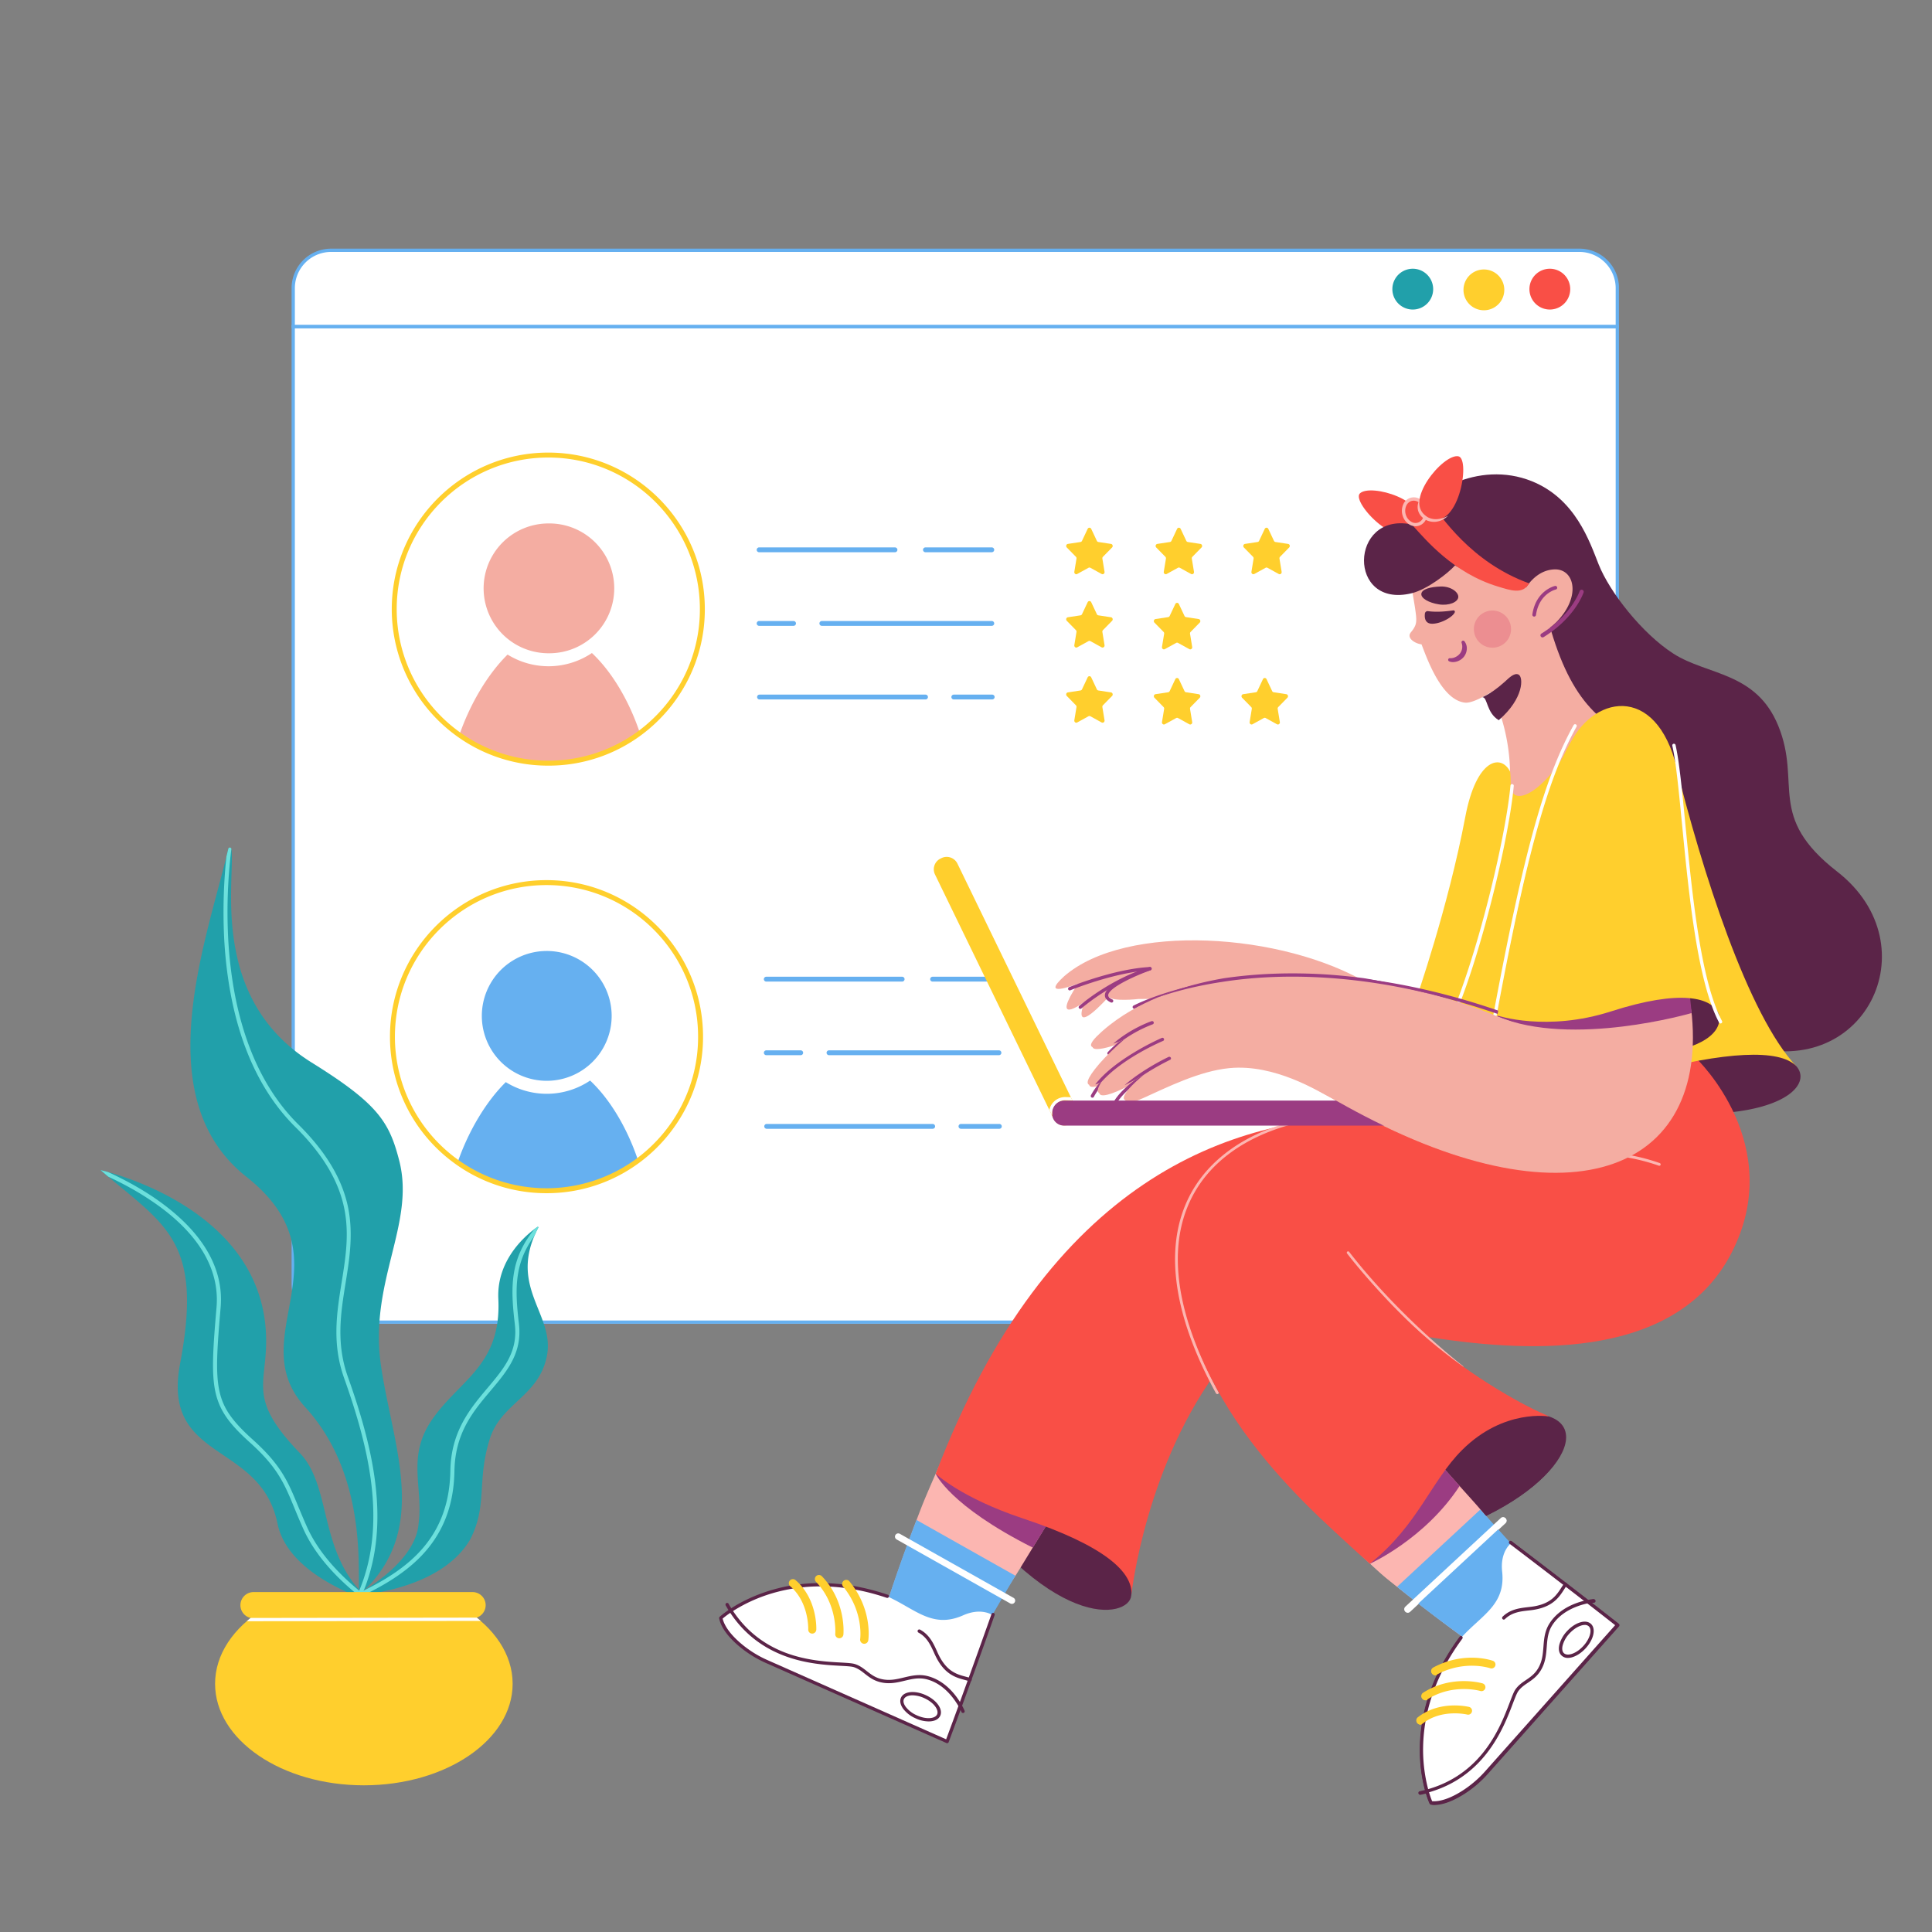 <svg width="200" height="200" fill="none" xmlns="http://www.w3.org/2000/svg"><rect width="100%" height="100%" fill="#808080" stroke="none"/><g clip-path="url(#a)"><path d="M163.318 137.037H34.781c-2.357 0-4.35-1.909-4.35-4.258l.008-103c0-2.044 1.74-3.87 3.784-3.87h129.399c2.188 0 3.802 1.944 3.802 4.14l.16 102.713a4.272 4.272 0 0 1-4.266 4.275Z" fill="#fff"/><path d="M163.512 137.037H34.265a4.078 4.078 0 0 1-4.08-4.081V33.64h137.408v99.316a4.09 4.09 0 0 1-4.081 4.081ZM30.523 33.977v98.979a3.739 3.739 0 0 0 3.742 3.743h129.247a3.74 3.74 0 0 0 3.743-3.743V33.978H30.523Z" fill="#66B0F0"/><path d="M167.593 33.978H30.185V29.83a4.092 4.092 0 0 1 4.089-4.09h129.238a4.097 4.097 0 0 1 4.089 4.09v4.148h-.008Zm-137.07-.338h136.732v-3.81a3.759 3.759 0 0 0-3.751-3.751H34.274a3.753 3.753 0 0 0-3.75 3.75v3.81Z" fill="#66B0F0"/><path d="M146.203 32.043a2.112 2.112 0 1 0 0-4.223 2.112 2.112 0 0 0 0 4.223Z" fill="#21A0AA"/><path d="M153.612 32.12a2.112 2.112 0 1 0 0-4.225 2.112 2.112 0 0 0 0 4.224Z" fill="#FFCF2D"/><path d="M160.438 32.043a2.111 2.111 0 1 0 0-4.223 2.111 2.111 0 0 0 0 4.223Z" fill="#F94F46"/></g><g clip-path="url(#b)" fill="#66B0F0"><path d="M93.386 101.613H79.329a.251.251 0 0 1-.255-.251c0-.066.027-.13.075-.177a.258.258 0 0 1 .18-.074h14.057c.067 0 .132.027.18.074a.249.249 0 0 1 0 .355.257.257 0 0 1-.18.073Zm10.021 0h-6.86a.251.251 0 0 1-.255-.251c0-.066.027-.13.075-.177a.258.258 0 0 1 .18-.074h6.86c.067 0 .132.027.18.074a.248.248 0 0 1 0 .355.258.258 0 0 1-.18.073Zm-20.522 7.62H79.33a.258.258 0 0 1-.18-.074.249.249 0 0 1 0-.355.257.257 0 0 1 .18-.073h3.556c.068 0 .133.026.18.073a.25.25 0 0 1 0 .355.258.258 0 0 1-.18.074Zm20.522 0H85.821a.258.258 0 0 1-.18-.074.249.249 0 0 1 0-.355.257.257 0 0 1 .18-.073h17.586c.067 0 .132.026.18.073a.249.249 0 0 1 0 .355.259.259 0 0 1-.18.074Zm-6.86 7.619H79.371a.257.257 0 0 1-.18-.073.25.25 0 0 1 .18-.428h17.176c.068 0 .133.026.18.073a.249.249 0 0 1 0 .355.257.257 0 0 1-.18.073Zm6.902 0h-3.966a.257.257 0 0 1-.18-.073.25.25 0 0 1 .18-.428h3.966c.067 0 .132.026.18.073a.248.248 0 0 1 0 .355.258.258 0 0 1-.18.073Z"/></g><g clip-path="url(#c)"><path d="M156.068 82.749c.691-3.247-.094-8.108-1.745-11.08-.987.611-2.056 1.131-2.657 1.069-2.467-.256-3.975-4.67-4.512-6.037-.626-.061-1.61-.642-1.095-1.25.236-.288.462-.602.524-.978.063-.38-.003-.835-.053-1.212a24.602 24.602 0 0 0-.132-.86c-.067-.4-.137-.8-.193-1.203a14.353 14.353 0 0 1 .013-3.882c.362-2.367 1.648-4.477 3.711-5.73a9.445 9.445 0 0 1 2.986-1.144l.014-.003.202-.04c6.105-1.144 10.236 4.438 9.489 9.124l-.254.1h-.001c-.034.014-1.713.626-2.387.837.904 9.712 7.96 15.05 7.96 15.05l-4.285 8.235-7.585-.996Z" fill="#F4ADA2"/><path opacity=".52" d="M155.851 66.493a1.923 1.923 0 1 0-2.719-2.72 1.923 1.923 0 0 0 2.719 2.72Z" fill="#E57281"/><path d="M149.137 60.715c1.06-.035 1.873.596 1.824 1.107-.048.51-.951.903-1.999.743-1.078-.165-1.89-.648-1.824-1.107.067-.476.948-.708 1.999-.743Z" fill="#5B2448"/><path d="M150.108 68.137c.197.01.392-.033.567-.123.176-.083.331-.205.454-.356a1.163 1.163 0 0 0 .228-.522 1.159 1.159 0 0 0-.05-.58l-.003-.01a.17.17 0 0 1 .192-.224.173.173 0 0 1 .1.06c.178.227.266.512.248.8a1.412 1.412 0 0 1-.296.799 1.494 1.494 0 0 1-1.109.56 1.003 1.003 0 0 1-.425-.081.17.17 0 0 1 .082-.325l.012.002Z" fill="#9B3C82"/><path d="M150.444 63.187c-.449.059-1.523.226-2.622.08a.282.282 0 0 0-.315.241v.002c-.05.399-.017 1.056.746 1.06.936.003 2.185-.732 2.348-1.196a.146.146 0 0 0-.085-.18.145.145 0 0 0-.072-.008Z" fill="#5B2448"/><path d="M146.699 54.42c1.343-2.572-4.844-4.418-5.929-3.336-.913.91 4.309 6.438 5.929 3.335Z" fill="#F94F46"/><path d="M157.763 60.756c-1.642.19-2.648-.467-3.964-.927-.99-.347-2.216-.774-3.181-1.29-.71.792-2.865 2.477-4.474 2.871-6.699 1.64-6.456-8.386-.079-7.133.988-3.252 6.979-6.682 12.496-4.467 4.54 1.823 5.989 6.25 6.932 8.619 1.142 2.87 4.498 7.157 7.743 9.24 3.518 2.257 8.574 1.864 10.858 7.487 2.434 5.99-1.245 9.364 6.085 15.068 9.875 7.683 2.739 22.124-9.813 17.826-11.222-3.842-4.799-28.83-9.849-30.942-4.968-2.077-8.12-4.644-10.393-13.42 0 0-1.351-3.05-2.361-2.932Z" fill="#5B2448"/><path d="M157.807 61.115s1.057-2.144 3.168-2.172c1.991-.025 2.742 2.772.172 5.434a6.893 6.893 0 0 1-1.82 1.29l-1.52-4.552Z" fill="#F4ADA2"/><path d="M158.948 63.775a.188.188 0 0 1-.3-.049.189.189 0 0 1-.019-.115c.355-2.447 2.241-2.929 2.321-2.948a.19.19 0 1 1 .089.368c-.072.017-1.718.45-2.035 2.635a.19.19 0 0 1-.056.109Z" fill="#9B3C82"/><path d="M153.462 72.176c.543.001.397 1.603 1.689 2.378 2.625-2.276 2.555-4.468 2.051-4.722-.467-.236-1.06.42-1.443.757-.763.674-1.384 1.145-2.297 1.587Z" fill="#5B2448"/><path d="M159.683 65.984a.212.212 0 0 1-.129-.043.213.213 0 0 1 .016-.354c1.615-1 2.604-2.14 3.15-2.92.591-.848.803-1.466.805-1.473a.215.215 0 0 1 .408.137c-.035.106-.905 2.622-4.137 4.621a.214.214 0 0 1-.113.032Z" fill="#9B3C82"/><path d="M155.037 60.71c-4.587-1.398-7.437-4.823-8.73-6.239 0 0-.045-1.187 1.747-2.518 1.098 1.442 4.22 6.268 10.246 8.438-.667 1.173-1.914.73-3.263.318Z" fill="#F94F46"/><path d="M146.8 54.256c.603-.166.933-.879.736-1.59-.196-.713-.845-1.156-1.448-.99-.604.167-.933.88-.737 1.592.197.712.845 1.155 1.449.988Z" fill="#F94F46"/><path d="M146.54 54.48a1.261 1.261 0 0 1-.713-.23 1.63 1.63 0 0 1-.641-.921 1.632 1.632 0 0 1 .079-1.118 1.177 1.177 0 0 1 .778-.684 1.19 1.19 0 0 1 1.02.188 1.685 1.685 0 0 1 .562 2.038 1.208 1.208 0 0 1-1.085.726Zm-.192-2.65a.8.8 0 0 0-.548.214.874.874 0 0 0-.223.311c-.124.278-.144.59-.059.883.076.294.254.552.503.727a.84.84 0 0 0 1.071-.042.847.847 0 0 0 .221-.314 1.345 1.345 0 0 0-.444-1.61.924.924 0 0 0-.521-.17Z" fill="#FCB6B1"/><path d="M147.762 53.542c-2.646-1.453 1.648-6.618 3.212-6.306 1.316.261-.019 8.059-3.212 6.306Z" fill="#F94F46"/><path d="M149.898 53.394c-.275.282-.624.48-1.006.574a1.824 1.824 0 0 1-1.2-.106 1.758 1.758 0 0 1-.506-.358 1.515 1.515 0 0 1-.342-.52 1.437 1.437 0 0 1 .074-1.172 2.97 2.97 0 0 0 .034.557c.03.171.087.336.167.49.082.149.185.284.308.402.121.12.26.22.411.3.314.154.666.214 1.013.171a2.795 2.795 0 0 0 1.047-.338Z" fill="#FCB6B1"/><path d="M151.478 110.457c27.77 9.283 37.141 2.922 34.476-.086-4.6-5.549-33.983-1.962-34.476.086Zm12.658 9.276s-8.712-1.52-7.26-2.753c.767-.479 4.65.548 7.26 2.753Zm-3.929 26.938c5.156 1.721-.998 10.296-15.544 13.328 0-.007 4.699-15.984 15.544-13.328Zm-43.106 18.517c-.205 2.3-8.441 4.124-19.77-12.857-.008 0 20.876 6.084 19.77 12.857Z" fill="#5B2448"/><path d="M138.558 158.769c.908.806 3.777 3.66 5.047 4.677 3.025 2.445 6.679 5.217 9.049 6.896.013.007.881.075 2.171-.245a.735.735 0 0 1 .13-.028c1.462-.389 3.19-1.044 4.084-2.103.649-.758-.56-5.544-.772-5.967-.02-.021-.034-.041-.054-.062a95.189 95.189 0 0 1-3.941-4.431c-.334-.409-.662-.805-.983-1.195-.608-.757-4.726-5.182-5.341-6.165l-9.39 8.623Z" fill="#FCB6B1"/><path d="M144.663 164.293a155.89 155.89 0 0 0 7.984 6.043c.013.006.881.075 2.171-.246a.733.733 0 0 1 .13-.027l4.084-2.103c.649-.758-.56-5.545-.772-5.968-.02-.02.007-.198-.02-.218-1.414-1.496-4.425-4.848-4.965-5.469l-8.612 7.988Z" fill="#66B0F0"/><path d="m145.961 166.867.007-.007 9.888-9.183a.337.337 0 0 0-.214-.587.34.34 0 0 0-.243.088l-.007.007-9.889 9.184a.341.341 0 0 0-.02.478.347.347 0 0 0 .235.104.347.347 0 0 0 .243-.084Zm10.483-7.067s6.645 4.998 11.036 8.46l-14.184 15.943s-2.903 2.71-5.129 2.471c0 0-2.978-6.746 1.728-15.185 2.185-3.912 6.098-4.506 5.634-8.766-.219-2.09.915-2.923.915-2.923Z" fill="#fff"/><path d="M148.46 186.852c.868 0 1.892-.369 3.06-1.1a11.509 11.509 0 0 0 2.54-2.164l13.542-15.226a.166.166 0 0 0 .042-.122.168.168 0 0 0-.055-.117l-.007-.007c-4.337-3.42-11.009-8.486-11.077-8.541a.161.161 0 0 0-.125-.038.179.179 0 0 0-.064.021.174.174 0 0 0-.085.169.17.17 0 0 0 .062.114l.003.001.002.001.002.002v.003c.068.048 6.59 5.005 10.927 8.425l-13.426 15.09a11.316 11.316 0 0 1-2.465 2.096c-1.175.737-2.227 1.092-3.053 1.038-.321-.751-.881-2.622-.936-4.971a17.546 17.546 0 0 1 .745-5.387c.669-2.226 1.782-4.397 3.312-6.466a.17.17 0 0 0 .012-.191.163.163 0 0 0-.105-.079.156.156 0 0 0-.068-.003.166.166 0 0 0-.063.023.162.162 0 0 0-.049.045c-1.557 2.103-2.691 4.322-3.367 6.582a17.823 17.823 0 0 0-.758 5.497c.068 3.127.963 5.093 1.004 5.175a.167.167 0 0 0 .136.096c.103.027.209.039.314.034Z" fill="#5B2448"/><path d="M147.026 185.8a.07.07 0 0 0 .035-.006c6.522-1.38 8.584-6.808 9.581-9.423.225-.587.403-1.051.553-1.263.273-.382.622-.621.998-.874.471-.321.963-.655 1.352-1.311.478-.805.539-1.618.601-2.403.061-.785.116-1.529.573-2.246 1.346-2.096 4.269-2.363 4.296-2.363a.176.176 0 0 0 .117-.059.177.177 0 0 0 .04-.125.175.175 0 0 0-.06-.117.183.183 0 0 0-.058-.032.164.164 0 0 0-.066-.008c-.13.014-3.121.28-4.555 2.519-.506.792-.567 1.612-.629 2.404-.061.778-.116 1.515-.553 2.253-.348.587-.806.901-1.25 1.202-.382.259-.778.525-1.085.962-.178.246-.349.704-.595 1.345-.498 1.304-1.243 3.271-2.663 5.087-1.694 2.157-3.934 3.544-6.665 4.124a.155.155 0 0 0-.062.026.172.172 0 0 0-.071.112.19.19 0 0 0 .003.067.16.16 0 0 0 .164.129h-.001Zm8.673-18.1a.154.154 0 0 0 .064-.011.138.138 0 0 0 .052-.037c.717-.696 1.592-.799 2.438-.894.253-.028.492-.055.724-.103 1.857-.348 2.479-1.317 2.978-2.096.095-.15.184-.287.273-.409a.174.174 0 0 0 .013-.192.195.195 0 0 0-.045-.05.19.19 0 0 0-.061-.029.19.19 0 0 0-.067-.003.164.164 0 0 0-.113.069c-.096.136-.191.28-.287.429-.485.758-1.038 1.619-2.752 1.939a9.602 9.602 0 0 1-.704.096c-.86.103-1.837.212-2.636.99a.17.17 0 0 0-.006.239.166.166 0 0 0 .058.044.177.177 0 0 0 .071.018Z" fill="#5B2448"/><path d="M162.337 171.66c.18-.001.358-.034.526-.096.451-.15.915-.471 1.305-.894.846-.922 1.092-2.035.553-2.533-.273-.253-.69-.301-1.175-.137-.451.15-.915.471-1.304.895a3.317 3.317 0 0 0-.786 1.372c-.122.499-.041.908.233 1.154a.922.922 0 0 0 .648.239Zm1.742-3.407a.586.586 0 0 1 .416.143c.39.355.123 1.298-.573 2.049-.355.382-.765.669-1.161.798-.362.123-.655.096-.833-.061-.178-.164-.225-.457-.13-.826.132-.459.373-.878.704-1.222.355-.383.765-.669 1.16-.799.132-.055.274-.083.417-.082Z" fill="#5B2448"/><path d="M148.59 173.435a.355.355 0 0 0 .191-.047c2.917-1.564 5.491-.656 5.518-.649a.408.408 0 0 0 .443-.102.407.407 0 0 0-.156-.663h-.002l-.003-.002-.001-.002-.001-.002c-.116-.041-2.95-1.038-6.18.696a.414.414 0 0 0-.171.553.424.424 0 0 0 .362.218Zm-1.01 2.581a.4.4 0 0 0 .218-.061c2.643-1.687 5.463-.881 5.491-.867a.411.411 0 0 0 .5-.279.412.412 0 0 0-.268-.506c-.13-.041-3.217-.922-6.167.962a.403.403 0 0 0-.172.461.402.402 0 0 0 .397.29h.001Zm-.526 2.526a.42.42 0 0 0 .252-.088c1.967-1.55 4.576-.936 4.603-.929a.416.416 0 0 0 .313-.041.41.41 0 0 0 .2-.412.409.409 0 0 0-.308-.339h-.007c-.123-.027-3.025-.717-5.306 1.079a.41.41 0 0 0 .016.654c.069.05.152.076.237.077v-.001Z" fill="#FFCF2D"/><path d="M98.184 149.566c-.492 1.113-2.233 4.998-2.814 6.514-1.406 3.625-2.93 7.954-3.817 10.719 0 .014.198.86.895 1.994a.946.946 0 0 1 .068.109c.813 1.27 1.967 2.717 3.25 3.25.923.382 5.109-2.226 5.45-2.554.014-.027.028-.047.041-.075a97.714 97.714 0 0 1 3.019-5.1c.287-.444.56-.874.84-1.297.539-.813 5.607-9.279 6.365-10.16l-13.297-3.4Z" fill="#FCB6B1"/><path d="M94.879 157.349a158.257 158.257 0 0 0-3.326 9.443c0 .014.198.86.895 1.994a.88.88 0 0 1 .068.109l3.25 3.25c.922.382 5.108-2.226 5.45-2.554.014-.027.191-.054.198-.082.99-1.802 3.271-5.687 3.701-6.39l-10.236-5.77Z" fill="#66B0F0"/><path d="m92.823 159.363.007.007 11.76 6.623a.334.334 0 0 0 .257.026.332.332 0 0 0 .2-.163.314.314 0 0 0 .03-.252.33.33 0 0 0-.159-.198l-11.76-6.623a.337.337 0 0 0-.439.496.335.335 0 0 0 .104.084Zm9.923 7.838s-2.739 7.852-4.699 13.082l-19.504-8.65s-3.462-1.933-3.913-4.131c0 0 5.518-4.889 14.99-2.977 4.391.888 6.153 4.431 10.073 2.697 1.912-.854 3.053-.021 3.053-.021Z" fill="#fff"/><path d="M98.047 180.454a.164.164 0 0 0 .097-.028.163.163 0 0 0 .06-.081c1.94-5.168 4.733-13.068 4.76-13.15a.168.168 0 0 0-.102-.218.163.163 0 0 0-.13.006.171.171 0 0 0-.089.096c-.027.075-2.765 7.804-4.698 12.973l-18.466-8.187a11.245 11.245 0 0 1-2.752-1.714c-1.059-.894-1.721-1.789-1.92-2.594.615-.533 2.227-1.639 4.453-2.404 1.728-.587 3.537-.9 5.361-.928 2.322-.041 4.733.355 7.17 1.181a.17.17 0 0 0 .116-.321h-.006c-2.48-.839-4.938-1.242-7.3-1.201a17.538 17.538 0 0 0-5.47.956c-2.958 1.017-4.563 2.471-4.63 2.533a.19.19 0 0 0-.056.157c.185.915.881 1.884 2.056 2.881.856.719 1.81 1.312 2.834 1.762l18.63 8.261a.212.212 0 0 0 .082.02Z" fill="#5B2448"/><path d="M99.693 177.327a.165.165 0 0 0 .066-.013.16.16 0 0 0 .055-.037.168.168 0 0 0 .05-.121.312.312 0 0 0-.014-.069c-.047-.116-1.215-2.888-3.79-3.57-.908-.239-1.707-.048-2.486.136-.765.185-1.482.355-2.315.164-.67-.15-1.1-.492-1.523-.819-.362-.287-.737-.581-1.243-.738-.286-.088-.778-.116-1.461-.157-1.393-.075-3.497-.191-5.655-.99-2.574-.956-4.575-2.669-5.955-5.093a.177.177 0 0 0-.232-.068.174.174 0 0 0-.08.102.179.179 0 0 0 .012.13v.006c3.298 5.79 9.103 6.104 11.89 6.255.628.034 1.126.061 1.372.136.45.144.785.403 1.14.683.451.355.916.717 1.66.887.915.212 1.707.021 2.472-.163.772-.185 1.496-.355 2.315-.137 2.404.642 3.55 3.346 3.558 3.373a.175.175 0 0 0 .164.103Zm.731-3.277a.169.169 0 0 0 .158-.105.165.165 0 0 0 .013-.066.178.178 0 0 0-.116-.164c-.158-.054-.321-.095-.5-.143-.873-.232-1.857-.499-2.69-2.028a8.076 8.076 0 0 1-.307-.642c-.356-.785-.766-1.679-1.742-2.205a.172.172 0 0 0-.131-.01.171.171 0 0 0-.113.215.177.177 0 0 0 .08.102c.881.471 1.243 1.277 1.598 2.048.103.232.205.451.321.663.902 1.666 2.008 1.959 2.903 2.198.17.048.328.089.478.137.014-.007.027 0 .048 0Z" fill="#5B2448"/><path d="M96.135 178.201c.567 0 1.018-.198 1.195-.581.308-.669-.341-1.604-1.475-2.13-1.133-.525-2.274-.416-2.581.246-.157.335-.075.744.225 1.16.329.423.759.756 1.25.97a3.24 3.24 0 0 0 1.386.335Zm-1.673-2.704c.429.013.85.116 1.236.301 1.031.478 1.51 1.249 1.311 1.68-.198.43-1.1.559-2.123.081a2.88 2.88 0 0 1-1.12-.86c-.226-.307-.294-.594-.191-.812.115-.24.443-.39.887-.39Z" fill="#5B2448"/><path d="M89.418 170.161a.421.421 0 0 0 .466-.359c.022-.126.449-3.195-1.966-6.119a.425.425 0 0 0-.657.537l.007.008c2.165 2.62 1.781 5.424 1.778 5.452a.425.425 0 0 0 .358.48l.014.001Zm-2.578-.57h.007a.428.428 0 0 0 .462-.381c.016-.14.284-3.44-2.237-6.049a.418.418 0 0 0-.293-.119.418.418 0 0 0-.422.408.42.42 0 0 0 .11.296c2.247 2.331 2.002 5.356 1.999 5.384a.416.416 0 0 0 .218.413.431.431 0 0 0 .156.048Zm-2.807-.484.028.004a.428.428 0 0 0 .442-.405c.007-.127.11-3.211-2.173-5.155a.423.423 0 0 0-.547.642h.007c1.965 1.668 1.876 4.441 1.88 4.47a.399.399 0 0 0 .089.297.391.391 0 0 0 .274.147Z" fill="#FFCF2D"/><path d="M141.843 161.91s5.675-2.533 9.281-8.043l-2.882-3.263-6.399 11.306Zm-44.983-9.354s1.406 3.298 10.052 7.654l3.476-5.619-13.529-2.035Z" fill="#9B3C82"/><path d="M142.471 115.57c-15.079-.02-33.907 6.432-45.605 36.986 0 0 2.568 2.478 9.014 4.629 8.544 2.847 11.358 5.572 11.248 7.866 0 0 1.455-13.567 9.432-23.884 1.181-1.522 6.2-5.352 9.997-7.831 7.11-4.629 15.516-10.603 15.605-11.969.157-2.526-4.931-5.79-9.691-5.797Z" fill="#F94F46"/><path d="M175.641 109.61s9.397 8.944 3.578 20.142c-5.955 11.456-21.983 10.159-31.79 8.589 0 0 4.733 4.424 12.887 8.364 0 0-4.582-.881-8.912 3.427-3.21 3.189-4.569 7.797-9.547 11.771-5.429-4.745-28.546-26.321-17.333-40.577 5.58-7.101 20.747-6.24 29.605-5.496 5.798-3.366 8.755-3.284 8.755-3.284l12.757-2.936Z" fill="#F94F46"/><path d="M126.02 144.315a.229.229 0 0 0 .068-.014.12.12 0 0 0 .041-.033.135.135 0 0 0 .014-.151c-4.74-8.616-5.498-15.929-2.199-21.152 3.257-5.155 10.373-7.92 19.033-7.395a.136.136 0 0 0 .053-.007.141.141 0 0 0 .09-.122.137.137 0 0 0-.035-.099.15.15 0 0 0-.043-.032.153.153 0 0 0-.052-.013c-8.761-.525-15.966 2.288-19.285 7.524-3.36 5.313-2.602 12.727 2.185 21.433.034.036.08.058.13.061Zm25.336-2.67a.137.137 0 0 0 .137-.136.161.161 0 0 0-.015-.061.143.143 0 0 0-.04-.048c-.061-.048-6.44-4.951-11.773-11.806a.172.172 0 0 0-.04-.036.155.155 0 0 0-.051-.018.12.12 0 0 0-.053.003.13.13 0 0 0-.084.063.116.116 0 0 0-.018.051.156.156 0 0 0 .003.053.135.135 0 0 0 .024.048c5.361 6.883 11.76 11.805 11.828 11.853a.14.14 0 0 0 .082.034Z" fill="#FCB6B1"/><path d="M160.35 146.63c5.156 1.721-1.168 10.296-15.714 13.328-.007 0 4.869-15.977 15.714-13.328Z" fill="#5B2448"/><path d="M138.531 158.728c.908.806 3.776 3.66 5.047 4.677 3.025 2.445 6.678 5.217 9.048 6.896.014.007.881.075 2.172-.246a.715.715 0 0 1 .13-.027c1.461-.389 3.189-1.045 4.083-2.103.649-.758-.56-5.544-.771-5.967-.021-.021-.035-.041-.055-.062a95.149 95.149 0 0 1-3.94-4.431c-.335-.41-.663-.806-.984-1.195-.608-.758-4.726-5.182-5.34-6.165l-9.39 8.623Z" fill="#FCB6B1"/><path d="M144.629 164.259a155.233 155.233 0 0 0 7.984 6.042c.013.007.881.076 2.171-.245a.735.735 0 0 1 .13-.028l4.084-2.103c.649-.757-.56-5.544-.772-5.967-.02-.02 0-.198-.02-.218-1.414-1.496-4.426-4.848-4.965-5.469l-8.612 7.988Z" fill="#66B0F0"/><path d="m145.927 166.833.007-.007 9.888-9.183a.336.336 0 0 0-.086-.556.331.331 0 0 0-.371.057l-9.889 9.184a.337.337 0 0 0-.019.47.339.339 0 0 0 .47.035Zm10.489-7.067s6.645 4.998 11.036 8.46l-14.184 15.942s-2.902 2.711-5.128 2.472c0 0-2.978-6.746 1.728-15.185 2.185-3.912 6.098-4.506 5.634-8.767-.226-2.089.914-2.922.914-2.922Z" fill="#fff"/><path d="M148.433 186.817c.867 0 1.892-.368 3.06-1.099a11.509 11.509 0 0 0 2.54-2.164l13.542-15.226a.167.167 0 0 0 .042-.122.168.168 0 0 0-.055-.117l-.007-.007c-4.337-3.421-11.009-8.487-11.077-8.541a.148.148 0 0 0-.059-.032.15.15 0 0 0-.067-.006.18.18 0 0 0-.063.021.17.17 0 0 0-.085.169.17.17 0 0 0 .062.114l.003.001.002.001.002.002v.003c.068.048 6.59 5.005 10.927 8.425l-13.427 15.09a11.316 11.316 0 0 1-2.465 2.096c-1.174.737-2.226 1.092-3.052 1.037-.322-.751-.881-2.621-.936-4.97a17.542 17.542 0 0 1 .745-5.387c.669-2.226 1.782-4.397 3.312-6.466a.17.17 0 1 0-.267-.212v.003a.002.002 0 0 1-.002.002l-.002.002h-.002c-1.558 2.103-2.692 4.322-3.367 6.582a17.817 17.817 0 0 0-.758 5.496c.068 3.127.963 5.094 1.004 5.176a.167.167 0 0 0 .055.066.169.169 0 0 0 .081.029c.103.025.208.037.314.034Z" fill="#5B2448"/><path d="M146.999 185.766a.058.058 0 0 0 .034-.007c6.522-1.379 8.591-6.807 9.581-9.422.226-.587.403-1.051.554-1.263.273-.383.621-.622.997-.874.471-.321.963-.656 1.352-1.311.478-.806.54-1.619.601-2.404.062-.785.116-1.529.574-2.246 1.345-2.096 4.268-2.362 4.295-2.362a.172.172 0 0 0-.027-.342c-.13.014-3.121.28-4.555 2.52-.505.792-.567 1.611-.628 2.403-.062.778-.116 1.516-.554 2.253-.348.587-.805.901-1.249 1.202-.383.259-.779.526-1.086.962-.178.246-.348.704-.594 1.346-.499 1.304-1.243 3.27-2.664 5.086-1.693 2.158-3.933 3.544-6.665 4.124a.169.169 0 0 0-.07.298c.03.024.066.036.104.037Zm8.673-18.107a.15.15 0 0 0 .116-.048c.717-.696 1.591-.799 2.438-.894.253-.027.492-.054.724-.102 1.858-.348 2.479-1.318 2.978-2.096.095-.151.184-.287.273-.41a.17.17 0 0 0 .032-.127.17.17 0 0 0-.305-.078c-.096.137-.192.28-.287.43-.485.758-1.038 1.618-2.752 1.939-.219.041-.458.068-.704.096-.86.102-1.837.211-2.636.99a.17.17 0 0 0-.052.118.175.175 0 0 0 .045.121c.015.02.035.036.057.047a.143.143 0 0 0 .073.014Z" fill="#5B2448"/><path d="M162.31 171.626a1.55 1.55 0 0 0 .526-.096c.451-.15.915-.471 1.304-.894.847-.921 1.093-2.034.553-2.533-.273-.252-.689-.301-1.174-.136-.451.15-.915.471-1.305.894a3.326 3.326 0 0 0-.785 1.372c-.123.499-.041.908.232 1.154a.91.91 0 0 0 .649.239Zm1.742-3.414a.587.587 0 0 1 .416.144c.389.355.123 1.297-.574 2.048-.355.382-.765.669-1.16.799-.362.123-.656.095-.833-.062-.178-.164-.226-.457-.13-.826.131-.459.373-.878.703-1.222.355-.382.765-.669 1.161-.799.133-.051.274-.079.417-.082Z" fill="#5B2448"/><path d="M148.563 173.394a.355.355 0 0 0 .191-.047c2.896-1.55 5.491-.656 5.518-.649a.412.412 0 0 0 .516-.251.406.406 0 0 0-.243-.52c-.116-.041-2.95-1.038-6.18.696a.414.414 0 0 0-.171.553.423.423 0 0 0 .369.218Zm-1.018 2.588a.411.411 0 0 0 .219-.061c2.643-1.687 5.463-.881 5.491-.867a.411.411 0 0 0 .5-.28.41.41 0 0 0-.268-.506c-.13-.041-3.217-.921-6.167.963a.405.405 0 0 0-.179.258.42.42 0 0 0 .056.309.443.443 0 0 0 .348.184Zm-.519 2.527a.427.427 0 0 0 .253-.089c1.967-1.55 4.576-.936 4.603-.929a.406.406 0 0 0 .443-.608.41.41 0 0 0-.252-.184c-.123-.027-3.025-.716-5.306 1.079a.413.413 0 0 0-.068.574.45.45 0 0 0 .327.157Z" fill="#FFCF2D"/><path d="M141.816 161.876s5.675-2.533 9.281-8.043l-2.882-3.264-6.399 11.307Z" fill="#9B3C82"/><path d="M156.813 144.882c1.174.662 2.41 1.243 3.564 1.755 0 0-4.684-.847-9.014 3.461-3.21 3.189-4.569 7.797-9.547 11.771-5.3-4.888-19.027-15.861-19.819-31.53-.095-1.912.745-6.882 3.722-9.416 1.953-1.658 6.037-1.024 7.936 1.407 3.237 4.138 4.78 6.657 9.615 11.921 3.763 4.111 8.523 7.811 13.543 10.631Z" fill="#F94F46"/><path d="M171.771 120.678a.143.143 0 0 0 .1-.041.145.145 0 0 0 .041-.1.146.146 0 0 0-.091-.134 20.117 20.117 0 0 0-6.041-1.136.141.141 0 0 0-.1.241.137.137 0 0 0 .1.041c2.026.071 4.029.449 5.942 1.123a.135.135 0 0 0 .049.006Z" fill="#FCB6B1"/><path d="M162.56 76.955c-1.87 4.09-5.765 7.02-6.186 4.522 0 0-.853 25.525-9.705 32.118 5.781 3.252 15.456-.356 23.294-2.45 8.683-2.321 14.271-2.579 15.991-.774-4.987-5.243-9.744-20.138-12.552-31.46l-10.842-1.956Z" fill="#FFCF2D"/><path d="M155.777 107.534s-5.857-2.685-9.2-4.04c0 0 3.334-9.53 5.108-18.924 1.149-6.09 3.727-6.557 4.652-4.671.256 1.921-.489 17.298-.489 17.298l-.071 10.337Z" fill="#FFCF2D"/><path d="M154.229 108.136a.169.169 0 0 1-.132-.062.166.166 0 0 1-.034-.066.158.158 0 0 1-.003-.075c3.43-18.862 5.664-27.162 8.851-32.89a.173.173 0 0 1 .301.167c-3.167 5.691-5.391 13.964-8.813 32.784a.177.177 0 0 1-.059.102.174.174 0 0 1-.111.04Zm-5.158 0a.173.173 0 0 1-.172-.171c0-.03.007-.059.022-.086 3.219-5.674 6.861-20.346 7.442-26.554a.168.168 0 0 1 .12-.148.174.174 0 0 1 .131.012c.02.01.038.025.052.042a.167.167 0 0 1 .039.126c-.297 3.177-1.344 8.36-2.731 13.525-2.124 7.91-3.89 11.645-4.754 13.167a.173.173 0 0 1-.149.087Z" fill="#fff"/><path d="M129.401 104.273c7.392 1.265 9.618 1.73 9.647 1.774l2.707-4.166c-8.972-5.39-25.219-6.364-31.588-.823-2.502 2.272.918.949 1.417.777-2.837 4.356.315 2.157.675 1.869-1.397 3.911 2.524-.539 2.524-.539l.012.02.003.004c.368.519 2.983.24 3.09.222-.124.037 5.128-.231 11.513.862Z" fill="#F4ADA2"/><path d="M115.073 103.79a.161.161 0 0 1-.072-.016c-.427-.197-.636-.454-.623-.766.025-.553.799-1.191 2.365-1.948.386-.187.772-.357 1.113-.5-3.365.447-7.013 1.936-7.054 1.953a.185.185 0 0 1-.066.013.184.184 0 0 1-.065-.013.18.18 0 0 1-.093-.094.164.164 0 0 1-.013-.065.176.176 0 0 1 .05-.122.161.161 0 0 1 .056-.037c.047-.019 4.677-1.91 8.368-2.09a.172.172 0 0 1 .066.333c-1.676.599-4.349 1.831-4.383 2.585-.007.159.135.306.423.439a.174.174 0 0 1 .082.079.179.179 0 0 1 .014.114.18.18 0 0 1-.06.097.177.177 0 0 1-.108.038Z" fill="#9B3C82"/><path d="M111.834 104.437a.167.167 0 0 1-.097-.031.169.169 0 0 1-.07-.182.175.175 0 0 1 .053-.088c.03-.027 3.134-2.763 7.278-4.024.021-.007.044-.009.066-.007a.171.171 0 0 1 .064.02c.02.01.038.025.052.042a.17.17 0 0 1-.082.274c-4.073 1.239-7.119 3.925-7.15 3.952a.171.171 0 0 1-.114.044Z" fill="#9B3C82"/><path d="M155.519 105.299c9.371 6.017 23.299 4.298 22.439-.257-2.837-7.049-21.946-1.79-22.439.257Z" fill="#5B2448"/><path d="M114.154 112.234c-1.886 2.96 4.287-.692 4.42-.77-2.645 2.175-2.766 3.348-.255 2.219 2.51-1.129 5.848-2.813 8.949-3.111 4.697-.452 9.198 2.391 10.659 3.161 23.307 13.547 38.754 8.218 37.218-8.58-1.038-9.218-11.843-15.163-17.821-10.169-.601 1.805-2.407 10.229-2.336 10.235 0 0-16.97-7.562-31.966-2.866-.123.042-4.965 1.195-8.716 4.506l-.178.159c-3.033 2.737 1.49 1.18 2.407.751-.704.597-1.894 1.729-2.547 2.487-2.895 3.365.166 1.978.166 1.978Z" fill="#F4ADA2"/><path d="M114.802 109.209a.173.173 0 0 1-.17-.2.174.174 0 0 1 .043-.088c1.905-2.086 4.615-3.027 4.73-3.066a.173.173 0 0 1 .13.01.172.172 0 0 1 .078.228.173.173 0 0 1-.097.087c-.027.01-2.743.954-4.587 2.973a.158.158 0 0 1-.058.041.165.165 0 0 1-.069.015Zm-1.717 4.425a.167.167 0 0 1-.084-.022.176.176 0 0 1-.063-.061.18.18 0 0 1-.005-.169c.727-1.375 2.218-2.769 4.431-4.143a26.44 26.44 0 0 1 3.106-1.65.162.162 0 0 1 .065-.014.174.174 0 0 1 .122.048.15.15 0 0 1 .038.056c.009.02.014.043.014.065a.149.149 0 0 1-.012.066.19.19 0 0 1-.036.057.18.18 0 0 1-.056.038c-.056.024-5.7 2.478-7.368 5.638a.163.163 0 0 1-.063.067.172.172 0 0 1-.089.024Zm2.439.542a.17.17 0 0 1-.144-.265c.613-.957 1.777-1.978 3.46-3.034a25.186 25.186 0 0 1 2.341-1.298.177.177 0 0 1 .132-.006.173.173 0 0 1 .015.318c-.043.019-4.257 2.016-5.659 4.206a.173.173 0 0 1-.145.079Zm39.995-9.056a.18.18 0 0 1-.057-.009c-5.415-1.903-10.78-3.124-15.947-3.63-4.132-.405-8.148-.355-11.934.147-6.448.856-10.042 2.755-10.078 2.774a.184.184 0 0 1-.064.02.194.194 0 0 1-.068-.006.161.161 0 0 1-.059-.032.154.154 0 0 1-.043-.052.165.165 0 0 1-.013-.131.159.159 0 0 1 .032-.06.163.163 0 0 1 .052-.042c.036-.02 3.673-1.943 10.175-2.809 3.815-.508 7.858-.559 12.019-.153 5.199.507 10.596 1.736 16.042 3.649a.173.173 0 0 1 .054.294.172.172 0 0 1-.111.04Z" fill="#9B3C82"/><path d="M175.121 104.869s-12.38 3.611-20.118.344c1.807-3.07 19.172-8.166 19.172-8.166s.602 4.298.946 7.822Z" fill="#9B3C82"/><path d="M163.088 76.02c-3.184 4.782-5.764 16.214-8.085 29.107 0 0 5.1 1.717 11.778-.43 7.222-2.32 10.489-1.461 11.177.344-3.095-7.65-2.837-13.151-3.869-22.606-1.214-11.132-7.941-11.011-11.001-6.416Z" fill="#FFCF2D"/><path d="M178.113 105.949a.176.176 0 0 1-.153-.091c-2.254-4.249-3.132-13.282-3.837-20.541-.338-3.473-.629-6.473-1.006-8.116a.174.174 0 0 1 .022-.13.173.173 0 0 1 .237-.054.175.175 0 0 1 .077.107c.381 1.665.673 4.675 1.012 8.16.703 7.229 1.577 16.224 3.799 20.412a.173.173 0 0 1-.151.253Z" fill="#fff"/></g><g clip-path="url(#d)"><path d="m110.82 116.325-.115.057a1.223 1.223 0 0 1-1.633-.565l-.123-.246-.057-.123-.269-.557-11.834-24.369a1.23 1.23 0 0 1 .564-1.638l.114-.057a1.235 1.235 0 0 1 1.641.565l11.744 24.189.164.335.008.025.359.745a1.218 1.218 0 0 1-.563 1.639Z" fill="#FFCF2D"/><path d="M145.741 115.17v.122c0 .68-.547 1.229-1.225 1.229h-34.374c-.58 0-1.07-.41-1.193-.95-.016-.09-.032-.18-.032-.279v-.213a1.226 1.226 0 0 1 1.217-1.146h34.373a1.24 1.24 0 0 1 1.234 1.237Z" fill="#9B3C82"/><path d="m110.852 113.58.164.336-.752-.024c-.212 0-.416.049-.596.139-.4.196-.686.581-.743 1.048-.008.058-.008.115-.008.172 0 .066-.008.131-.017.197l-.269-.557a1.681 1.681 0 0 1 1.642-1.327l.579.016Z" fill="#fff"/></g><g clip-path="url(#e)"><path d="M113.994 112.049c-1.871 2.937 4.264-.683 4.392-.769-2.632 2.161-2.751 3.33-.256 2.203 2.495-1.127 5.811-2.792 8.895-3.091 4.666-.452 9.144 2.374 10.596 3.142 20.149 11.715 34.138 9.623 36.753-2.595.247-1.17-13.724-3.407-19.791-5.858 0 0-15.894-7.027-31.77-2.843-.12.043-4.939 1.187-8.665 4.474-.06.051-.12.103-.18.162-3.016 2.716 1.479 1.17 2.393.743-.701.589-1.88 1.716-2.529 2.468-2.88 3.347.162 1.964.162 1.964Z" fill="#F4ADA2"/><path d="M119.326 106.037a.174.174 0 0 0 .103-.222.176.176 0 0 0-.223-.102c-.102.034-2.17.751-3.956 2.322.436-.145.863-.316 1.094-.418a13.586 13.586 0 0 1 2.982-1.58Zm1.077 1.717a.163.163 0 0 0 .085-.222.163.163 0 0 0-.222-.086 26.152 26.152 0 0 0-3.085 1.64c-1.709 1.059-2.973 2.109-3.802 3.176.324-.085.598-.213.606-.213 2.222-2.536 6.375-4.278 6.418-4.295Zm.803 1.741c-.043-.085-.145-.119-.231-.085-.794.384-1.572.82-2.324 1.289-.897.564-1.641 1.11-2.239 1.648a30.872 30.872 0 0 0 1.914-1.033c1.419-.948 2.769-1.579 2.786-1.597a.16.16 0 0 0 .094-.222Zm16.15-8.273c3.538.23 7.178.802 10.87 1.716-2.051-.623-4.41-1.247-7.076-1.682a65.662 65.662 0 0 0-3.777-.376c-3.708-.239-7.306-.111-10.707.393-2.7.47-4.913 1.136-6.836 1.981 1.547-.538 3.794-1.17 6.665-1.605 3.436-.538 7.093-.675 10.861-.427Z" fill="#9B3C82"/></g><g clip-path="url(#f)"><path d="M56.6 111.885a6.72 6.72 0 1 0-.002-13.44 6.72 6.72 0 0 0 .001 13.44Zm9.457 8.254a15.955 15.955 0 0 1-18.688.2c1.178-3.398 3.03-6.387 4.99-8.318a8.044 8.044 0 0 0 8.73-.162c2.003 1.877 3.82 4.846 4.968 8.28Z" fill="#66B0F0"/><path d="M56.574 123.519a16.097 16.097 0 0 1-9.567-3.126 16.175 16.175 0 0 1-6.637-13.078c0-8.935 7.27-16.204 16.204-16.204 8.935 0 16.204 7.27 16.204 16.204a16.036 16.036 0 0 1-1.734 7.3 16.36 16.36 0 0 1-4.835 5.729 16.074 16.074 0 0 1-9.635 3.175Zm0-31.896c-8.652 0-15.692 7.04-15.692 15.692a15.673 15.673 0 0 0 6.633 12.814 15.701 15.701 0 0 0 18.39-.196l.191-.144a15.834 15.834 0 0 0 4.492-5.405 15.527 15.527 0 0 0 1.678-7.069c0-8.653-7.04-15.692-15.692-15.692Z" fill="#FFCF2D"/></g><g clip-path="url(#g)"><path d="M56.784 67.625a6.72 6.72 0 1 0 0-13.439 6.72 6.72 0 0 0 0 13.44Z" fill="#F4ADA2"/><path d="M66.242 75.88a15.95 15.95 0 0 1-18.688.2c1.178-3.398 3.03-6.387 4.99-8.319a8.047 8.047 0 0 0 8.73-.16c2.003 1.876 3.82 4.844 4.968 8.279Z" fill="#F4ADA2"/><path d="M56.76 79.26a16.092 16.092 0 0 1-9.568-3.126 16.18 16.18 0 0 1-6.636-13.078c0-8.935 7.269-16.204 16.203-16.204 8.935 0 16.204 7.269 16.204 16.204a16.035 16.035 0 0 1-1.734 7.3 16.354 16.354 0 0 1-4.835 5.73 16.073 16.073 0 0 1-9.635 3.174Zm0-31.896c-8.653 0-15.693 7.04-15.693 15.692A15.668 15.668 0 0 0 47.7 75.869a15.695 15.695 0 0 0 18.581-.34 15.839 15.839 0 0 0 4.492-5.404 15.529 15.529 0 0 0 1.678-7.07c0-8.652-7.039-15.691-15.692-15.691Z" fill="#FFCF2D"/></g><g clip-path="url(#h)" fill="#66B0F0"><path d="M92.645 57.168H78.588a.257.257 0 0 1-.18-.073.249.249 0 0 1 0-.355.257.257 0 0 1 .18-.074h14.057c.068 0 .133.027.18.074a.249.249 0 0 1 0 .355.257.257 0 0 1-.18.073Zm10.021 0h-6.86a.257.257 0 0 1-.18-.073.249.249 0 0 1 0-.355.257.257 0 0 1 .18-.074h6.86a.254.254 0 0 1 .255.251.254.254 0 0 1-.255.25Zm-20.521 7.62h-3.557a.257.257 0 0 1-.18-.074.249.249 0 0 1 0-.354.257.257 0 0 1 .18-.074h3.557c.067 0 .132.027.18.074a.249.249 0 0 1 0 .354.256.256 0 0 1-.18.074Zm20.521 0H85.08a.257.257 0 0 1-.18-.074.249.249 0 0 1 0-.354.257.257 0 0 1 .18-.074h17.586a.255.255 0 0 1 .255.251.254.254 0 0 1-.255.25Zm-6.859 7.619H78.63a.257.257 0 0 1-.18-.073.249.249 0 0 1 0-.355.257.257 0 0 1 .18-.073h17.176c.067 0 .132.026.18.073a.25.25 0 0 1 0 .355.257.257 0 0 1-.18.073Zm6.901 0h-3.966a.257.257 0 0 1-.18-.073.249.249 0 0 1 0-.355.257.257 0 0 1 .18-.073h3.966a.254.254 0 0 1 .255.25.254.254 0 0 1-.255.25Z"/></g><g clip-path="url(#i)"><path d="m112.963 54.75.584 1.239a.207.207 0 0 0 .155.118l1.306.199a.203.203 0 0 1 .104.048.22.22 0 0 1 .067.217.22.22 0 0 1-.056.102l-.946.965a.225.225 0 0 0-.059.191l.223 1.362a.225.225 0 0 1-.012.118.212.212 0 0 1-.07.094.2.2 0 0 1-.217.016l-1.168-.643a.201.201 0 0 0-.192 0l-1.169.643a.196.196 0 0 1-.217-.017.225.225 0 0 1-.082-.211l.223-1.362a.212.212 0 0 0-.007-.103.212.212 0 0 0-.052-.088l-.945-.964a.212.212 0 0 1-.056-.103.217.217 0 0 1 .004-.118.205.205 0 0 1 .166-.147l1.306-.199a.199.199 0 0 0 .092-.039.217.217 0 0 0 .064-.08l.584-1.239a.21.21 0 0 1 .076-.088.197.197 0 0 1 .217 0c.033.022.06.052.077.088Z" fill="#FFCF2D"/></g><g clip-path="url(#j)"><path d="m122.222 54.75.584 1.239a.216.216 0 0 0 .064.079c.027.02.058.034.091.039l1.307.199a.2.2 0 0 1 .103.048.22.22 0 0 1 .067.217.212.212 0 0 1-.056.102l-.945.965a.227.227 0 0 0-.053.088.24.24 0 0 0-.007.103l.223 1.362a.215.215 0 0 1-.012.118.204.204 0 0 1-.176.134.197.197 0 0 1-.11-.024l-1.169-.643a.201.201 0 0 0-.192 0l-1.168.643a.2.2 0 0 1-.217-.017.205.205 0 0 1-.07-.093.215.215 0 0 1-.012-.118l.223-1.362a.24.24 0 0 0-.007-.103.226.226 0 0 0-.053-.088l-.945-.964a.22.22 0 0 1-.052-.221.22.22 0 0 1 .063-.099.2.2 0 0 1 .103-.048l1.307-.199a.2.2 0 0 0 .091-.039.217.217 0 0 0 .064-.08l.584-1.239a.21.21 0 0 1 .076-.088.2.2 0 0 1 .218 0 .218.218 0 0 1 .076.088Z" fill="#FFCF2D"/></g><g clip-path="url(#k)"><path d="m131.296 54.75.584 1.239a.216.216 0 0 0 .064.079c.027.02.058.034.091.039l1.307.199a.2.2 0 0 1 .103.048.22.22 0 0 1 .067.217.212.212 0 0 1-.056.102l-.945.965a.225.225 0 0 0-.06.191l.224 1.362a.225.225 0 0 1-.082.212.2.2 0 0 1-.217.016l-1.169-.643a.201.201 0 0 0-.192 0l-1.168.643a.2.2 0 0 1-.217-.017.213.213 0 0 1-.07-.093.215.215 0 0 1-.012-.118l.223-1.362a.24.24 0 0 0-.007-.103.226.226 0 0 0-.053-.088l-.945-.964a.22.22 0 0 1-.052-.221.22.22 0 0 1 .063-.099.2.2 0 0 1 .103-.048l1.307-.199a.2.2 0 0 0 .091-.039.217.217 0 0 0 .064-.08l.584-1.239a.21.21 0 0 1 .076-.088.2.2 0 0 1 .218 0 .21.21 0 0 1 .076.088Z" fill="#FFCF2D"/></g><g clip-path="url(#l)"><path d="m112.963 70.12.584 1.24a.207.207 0 0 0 .155.118l1.306.198a.203.203 0 0 1 .104.049.22.22 0 0 1 .067.216.22.22 0 0 1-.056.103l-.946.965a.225.225 0 0 0-.059.191l.223 1.362c.007.04.002.08-.012.118a.212.212 0 0 1-.07.093.2.2 0 0 1-.217.017l-1.168-.644a.201.201 0 0 0-.192 0l-1.169.643a.196.196 0 0 1-.217-.016.225.225 0 0 1-.082-.211l.223-1.362a.212.212 0 0 0-.007-.103.212.212 0 0 0-.052-.088l-.945-.965a.212.212 0 0 1-.056-.102.217.217 0 0 1 .004-.119.205.205 0 0 1 .166-.147l1.306-.198a.199.199 0 0 0 .092-.04.217.217 0 0 0 .064-.079l.584-1.239a.21.21 0 0 1 .076-.088.197.197 0 0 1 .217 0c.033.021.06.052.077.088Z" fill="#FFCF2D"/></g><g clip-path="url(#m)"><path d="m122.037 70.305.584 1.24a.217.217 0 0 0 .064.079.2.2 0 0 0 .091.038l1.307.2a.204.204 0 0 1 .103.048.22.22 0 0 1 .067.216.22.22 0 0 1-.056.103l-.945.965a.227.227 0 0 0-.053.088.24.24 0 0 0-.007.103l.223 1.362c.007.04.003.08-.012.118a.204.204 0 0 1-.07.093.197.197 0 0 1-.217.017l-1.168-.644a.201.201 0 0 0-.192 0l-1.169.643a.197.197 0 0 1-.217-.016.225.225 0 0 1-.082-.211l.224-1.362a.24.24 0 0 0-.007-.103.226.226 0 0 0-.053-.088l-.945-.965a.212.212 0 0 1-.056-.103.22.22 0 0 1 .067-.217.199.199 0 0 1 .103-.048l1.307-.198a.2.2 0 0 0 .091-.04.217.217 0 0 0 .064-.078l.584-1.24a.21.21 0 0 1 .076-.088.2.2 0 0 1 .218 0 .218.218 0 0 1 .076.088Z" fill="#FFCF2D"/></g><g clip-path="url(#n)"><path d="m131.111 70.305.584 1.24a.217.217 0 0 0 .064.079.2.2 0 0 0 .091.038l1.307.2a.204.204 0 0 1 .103.048.22.22 0 0 1 .067.216.22.22 0 0 1-.056.103l-.946.965a.237.237 0 0 0-.052.088.24.24 0 0 0-.007.103l.223 1.362c.007.04.003.08-.012.118a.204.204 0 0 1-.07.093.197.197 0 0 1-.217.017l-1.168-.644a.201.201 0 0 0-.192 0l-1.169.643a.197.197 0 0 1-.217-.016.225.225 0 0 1-.082-.211l.224-1.362a.225.225 0 0 0-.06-.191l-.945-.965a.212.212 0 0 1-.056-.103.22.22 0 0 1 .067-.217.199.199 0 0 1 .103-.048l1.307-.198a.2.2 0 0 0 .091-.04.217.217 0 0 0 .064-.078l.584-1.24a.21.21 0 0 1 .076-.088.197.197 0 0 1 .218 0 .218.218 0 0 1 .076.088Z" fill="#FFCF2D"/></g><g clip-path="url(#o)"><path d="m112.963 62.342.584 1.24a.207.207 0 0 0 .155.118l1.306.198a.203.203 0 0 1 .104.049.22.22 0 0 1 .067.216.22.22 0 0 1-.056.103l-.946.965a.225.225 0 0 0-.059.191l.223 1.362c.007.04.002.08-.012.118a.212.212 0 0 1-.176.134.2.2 0 0 1-.111-.024l-1.168-.644a.201.201 0 0 0-.192 0l-1.169.644a.197.197 0 0 1-.217-.017.225.225 0 0 1-.082-.211l.223-1.362a.212.212 0 0 0-.007-.103.213.213 0 0 0-.052-.088l-.945-.965a.212.212 0 0 1-.056-.102.216.216 0 0 1 .004-.119.205.205 0 0 1 .063-.098.199.199 0 0 1 .103-.049l1.306-.198a.199.199 0 0 0 .092-.04.217.217 0 0 0 .064-.078l.584-1.24a.21.21 0 0 1 .076-.088.197.197 0 0 1 .217 0c.033.022.06.052.077.088Z" fill="#FFCF2D"/></g><g clip-path="url(#p)"><path d="m122.037 62.527.584 1.24a.218.218 0 0 0 .064.079.2.2 0 0 0 .091.039l1.307.198a.203.203 0 0 1 .103.049.22.22 0 0 1 .067.217.22.22 0 0 1-.056.102l-.945.965a.226.226 0 0 0-.053.088.24.24 0 0 0-.007.103l.223 1.362c.007.04.003.08-.012.118a.205.205 0 0 1-.176.134.2.2 0 0 1-.111-.024l-1.168-.644a.201.201 0 0 0-.192 0l-1.169.644a.197.197 0 0 1-.217-.017.225.225 0 0 1-.082-.21l.224-1.363a.24.24 0 0 0-.007-.103.226.226 0 0 0-.053-.088l-.945-.965a.211.211 0 0 1-.056-.102.22.22 0 0 1 .067-.217.2.2 0 0 1 .103-.049l1.307-.198a.199.199 0 0 0 .091-.04.217.217 0 0 0 .064-.078l.584-1.24a.21.21 0 0 1 .076-.088.198.198 0 0 1 .218 0 .218.218 0 0 1 .076.088Z" fill="#FFCF2D"/></g><g clip-path="url(#q)"><path d="M23.636 87.874c.016-.084.101-.135.194-.118.068.017.11.067.119.135.448 3.077-2.387 15.452 8.318 22.106 6.855 4.263 8.031 6.128 9.064 10.163 1.684 6.569-3.157 12.536-1.896 21.19 1.219 8.374 5.128 16.935-1.989 23.529-.067.06-.169.06-.228-.008a.19.19 0 0 1-.043-.093c-.203-1.772.974-11.96-5.576-19.105-6.669-7.281 4.781-15.257-6.102-23.861-10.375-8.196-4.07-24.546-1.861-33.938Z" fill="#21A0AA"/><path d="M55.725 127.085c.017-.026 0-.06-.025-.077a.076.076 0 0 0-.06 0c-.846.577-4.256 3.17-4.053 7.459.33 6.857-3.986 8.366-6.82 12.435-2.734 3.916-.915 7.052-1.44 10.857-.33 4.179-6.524 7.392-6.524 7.392s8.733-.424 11.873-5.79c1.845-3.619.635-6.026 2.04-10.442 1.167-3.687 5.102-4.365 5.906-8.595.821-4.323-4.112-7.111-.897-13.239Z" fill="#21A0AA"/><path d="M38.09 165.489c.025.051 0 .111-.051.136a.107.107 0 0 1-.102 0c-2.048-.729-8.242-3.195-9.207-7.891-1.752-8.603-12.034-6.306-10.087-16.571 2.437-12.866-1.608-14.324-8.234-20.029 0 0 15.943 3.442 17.077 16.215.516 5.806-2.336 6.95 3.529 13.045 3.419 3.534 1.87 10.442 7.075 15.095Z" fill="#21A0AA"/><path d="M36.008 142.519c-1.236-3.475-.728-6.628-.237-9.671.397-2.458.804-5.001.296-7.688-.576-3.009-2.268-5.874-5.188-8.764-2.36-2.331-4.18-5.365-5.407-9.001-.99-2.916-1.6-6.23-1.828-9.85a53.24 53.24 0 0 1 .305-9.637v-.034a.164.164 0 0 0-.119-.135.17.17 0 0 0-.194.118c-.06.263-.127.534-.195.814a54.376 54.376 0 0 0-.212 8.883c.229 3.653.847 7.01 1.845 9.959 1.253 3.704 3.106 6.79 5.518 9.171 2.852 2.823 4.51 5.62 5.069 8.536.499 2.61.11 5.009-.297 7.543-.499 3.103-1.015 6.307.254 9.884 2.471 6.95 4.536 14.943 1.557 22.046 0 .025.009.051.009.068a.14.14 0 0 0 .042.093c.06.068.161.068.229.008.067-.059.127-.118.186-.178 2.92-7.17.846-15.189-1.633-22.165Z" fill="#6CE0DC"/><path d="M43.658 161.023c2.217-2.331 3.326-5.196 3.385-8.748.068-3.949 1.938-6.17 3.749-8.315 1.684-2 3.283-3.882 2.928-6.908-.415-3.526-.517-6.229 1.6-9.111.118-.28.253-.568.405-.856.017-.026 0-.06-.025-.077a.076.076 0 0 0-.06 0c-.084.06-.185.136-.312.229-2.573 3.162-2.48 6.052-2.031 9.866.33 2.84-1.134 4.569-2.827 6.578-1.768 2.102-3.783 4.475-3.85 8.577-.06 3.442-1.126 6.213-3.267 8.468-1.362 1.433-3.173 2.687-5.61 3.882-.568.339-.931.543-.931.543s.414-.043 1.083-.145c2.496-1.22 4.366-2.517 5.763-3.983Z" fill="#6CE0DC"/><path d="M20.555 128.881c1.422 2.035 2.048 4.196 1.862 6.434-.728 8.527-.728 10.247 3.453 14.011 2.877 2.585 3.562 4.255 4.603 6.772.262.644.567 1.373.931 2.187 1.346 2.992 3.85 5.408 5.856 6.993.296.144.533.262.677.356a.108.108 0 0 0 .102 0c.05-.026.067-.085.05-.136a8.545 8.545 0 0 1-.626-.61c-1.955-1.551-4.358-3.891-5.661-6.773-.364-.805-.66-1.534-.931-2.17-1.058-2.568-1.76-4.271-4.714-6.924-2.158-1.942-3.063-3.255-3.444-5.027-.415-1.915-.237-4.407.127-8.637.203-2.339-.448-4.594-1.938-6.713-1.176-1.678-2.886-3.272-5.06-4.738-1.642-1.102-3.31-1.958-4.663-2.577a14.411 14.411 0 0 0-.762-.195c.27.229.533.458.796.678 1.294.602 2.86 1.416 4.392 2.45 2.14 1.424 3.808 2.984 4.95 4.619Z" fill="#6CE0DC"/><path d="M48.126 166.591c3.038 1.924 4.942 4.662 4.942 7.714 0 5.806-6.897 10.51-15.402 10.51-8.504 0-15.401-4.704-15.401-10.51 0-3.052 1.904-5.79 4.942-7.714h20.92Z" fill="#FFCF2D"/><path d="M26.242 164.812h22.68c.744 0 1.354.61 1.354 1.356a1.36 1.36 0 0 1-1.355 1.356h-22.68c-.744 0-1.353-.61-1.353-1.356 0-.746.61-1.356 1.354-1.356Z" fill="#FFCF2D"/><path d="m49.353 167.456-23.407.034c-.144.11-.263.22-.398.339l24.22-.034c-.144-.11-.271-.229-.415-.339Z" fill="#fff"/></g><defs><clipPath id="a"><path fill="#fff" transform="translate(30.185 25.74)" d="M0 0h137.407v111.296H0z"/></clipPath><clipPath id="b"><path fill="#fff" transform="translate(79.074 101.111)" d="M0 0h24.63v15.741H0z"/></clipPath><clipPath id="c"><path fill="#fff" transform="translate(74.445 47.222)" d="M0 0h120.37v139.63H0z"/></clipPath><clipPath id="d"><path fill="#fff" transform="translate(96.667 88.704)" d="M0 0h49.074v29.259H0z"/></clipPath><clipPath id="e"><path fill="#fff" transform="translate(112.593 92.222)" d="M0 0h62.593v29.074H0z"/></clipPath><clipPath id="f"><path fill="#fff" transform="translate(40.37 91.111)" d="M0 0h32.407v32.407H0z"/></clipPath><clipPath id="g"><path fill="#fff" transform="translate(40.556 46.852)" d="M0 0h32.407v32.407H0z"/></clipPath><clipPath id="h"><path fill="#fff" transform="translate(78.333 56.666)" d="M0 0h24.63v15.741H0z"/></clipPath><clipPath id="i"><path fill="#fff" transform="translate(110.37 54.63)" d="M0 0h4.815v4.815H0z"/></clipPath><clipPath id="j"><path fill="#fff" transform="translate(119.63 54.63)" d="M0 0h4.815v4.815H0z"/></clipPath><clipPath id="k"><path fill="#fff" transform="translate(128.704 54.63)" d="M0 0h4.815v4.815H0z"/></clipPath><clipPath id="l"><path fill="#fff" transform="translate(110.37 70)" d="M0 0h4.815v4.815H0z"/></clipPath><clipPath id="m"><path fill="#fff" transform="translate(119.444 70.185)" d="M0 0h4.815v4.815H0z"/></clipPath><clipPath id="n"><path fill="#fff" transform="translate(128.519 70.185)" d="M0 0h4.815v4.815H0z"/></clipPath><clipPath id="o"><path fill="#fff" transform="translate(110.37 62.222)" d="M0 0h4.815v4.815H0z"/></clipPath><clipPath id="p"><path fill="#fff" transform="translate(119.444 62.407)" d="M0 0h4.815v4.815H0z"/></clipPath><clipPath id="q"><path fill="#fff" transform="translate(7.963 86.111)" d="M0 0h49.074v98.704H0z"/></clipPath></defs></svg>